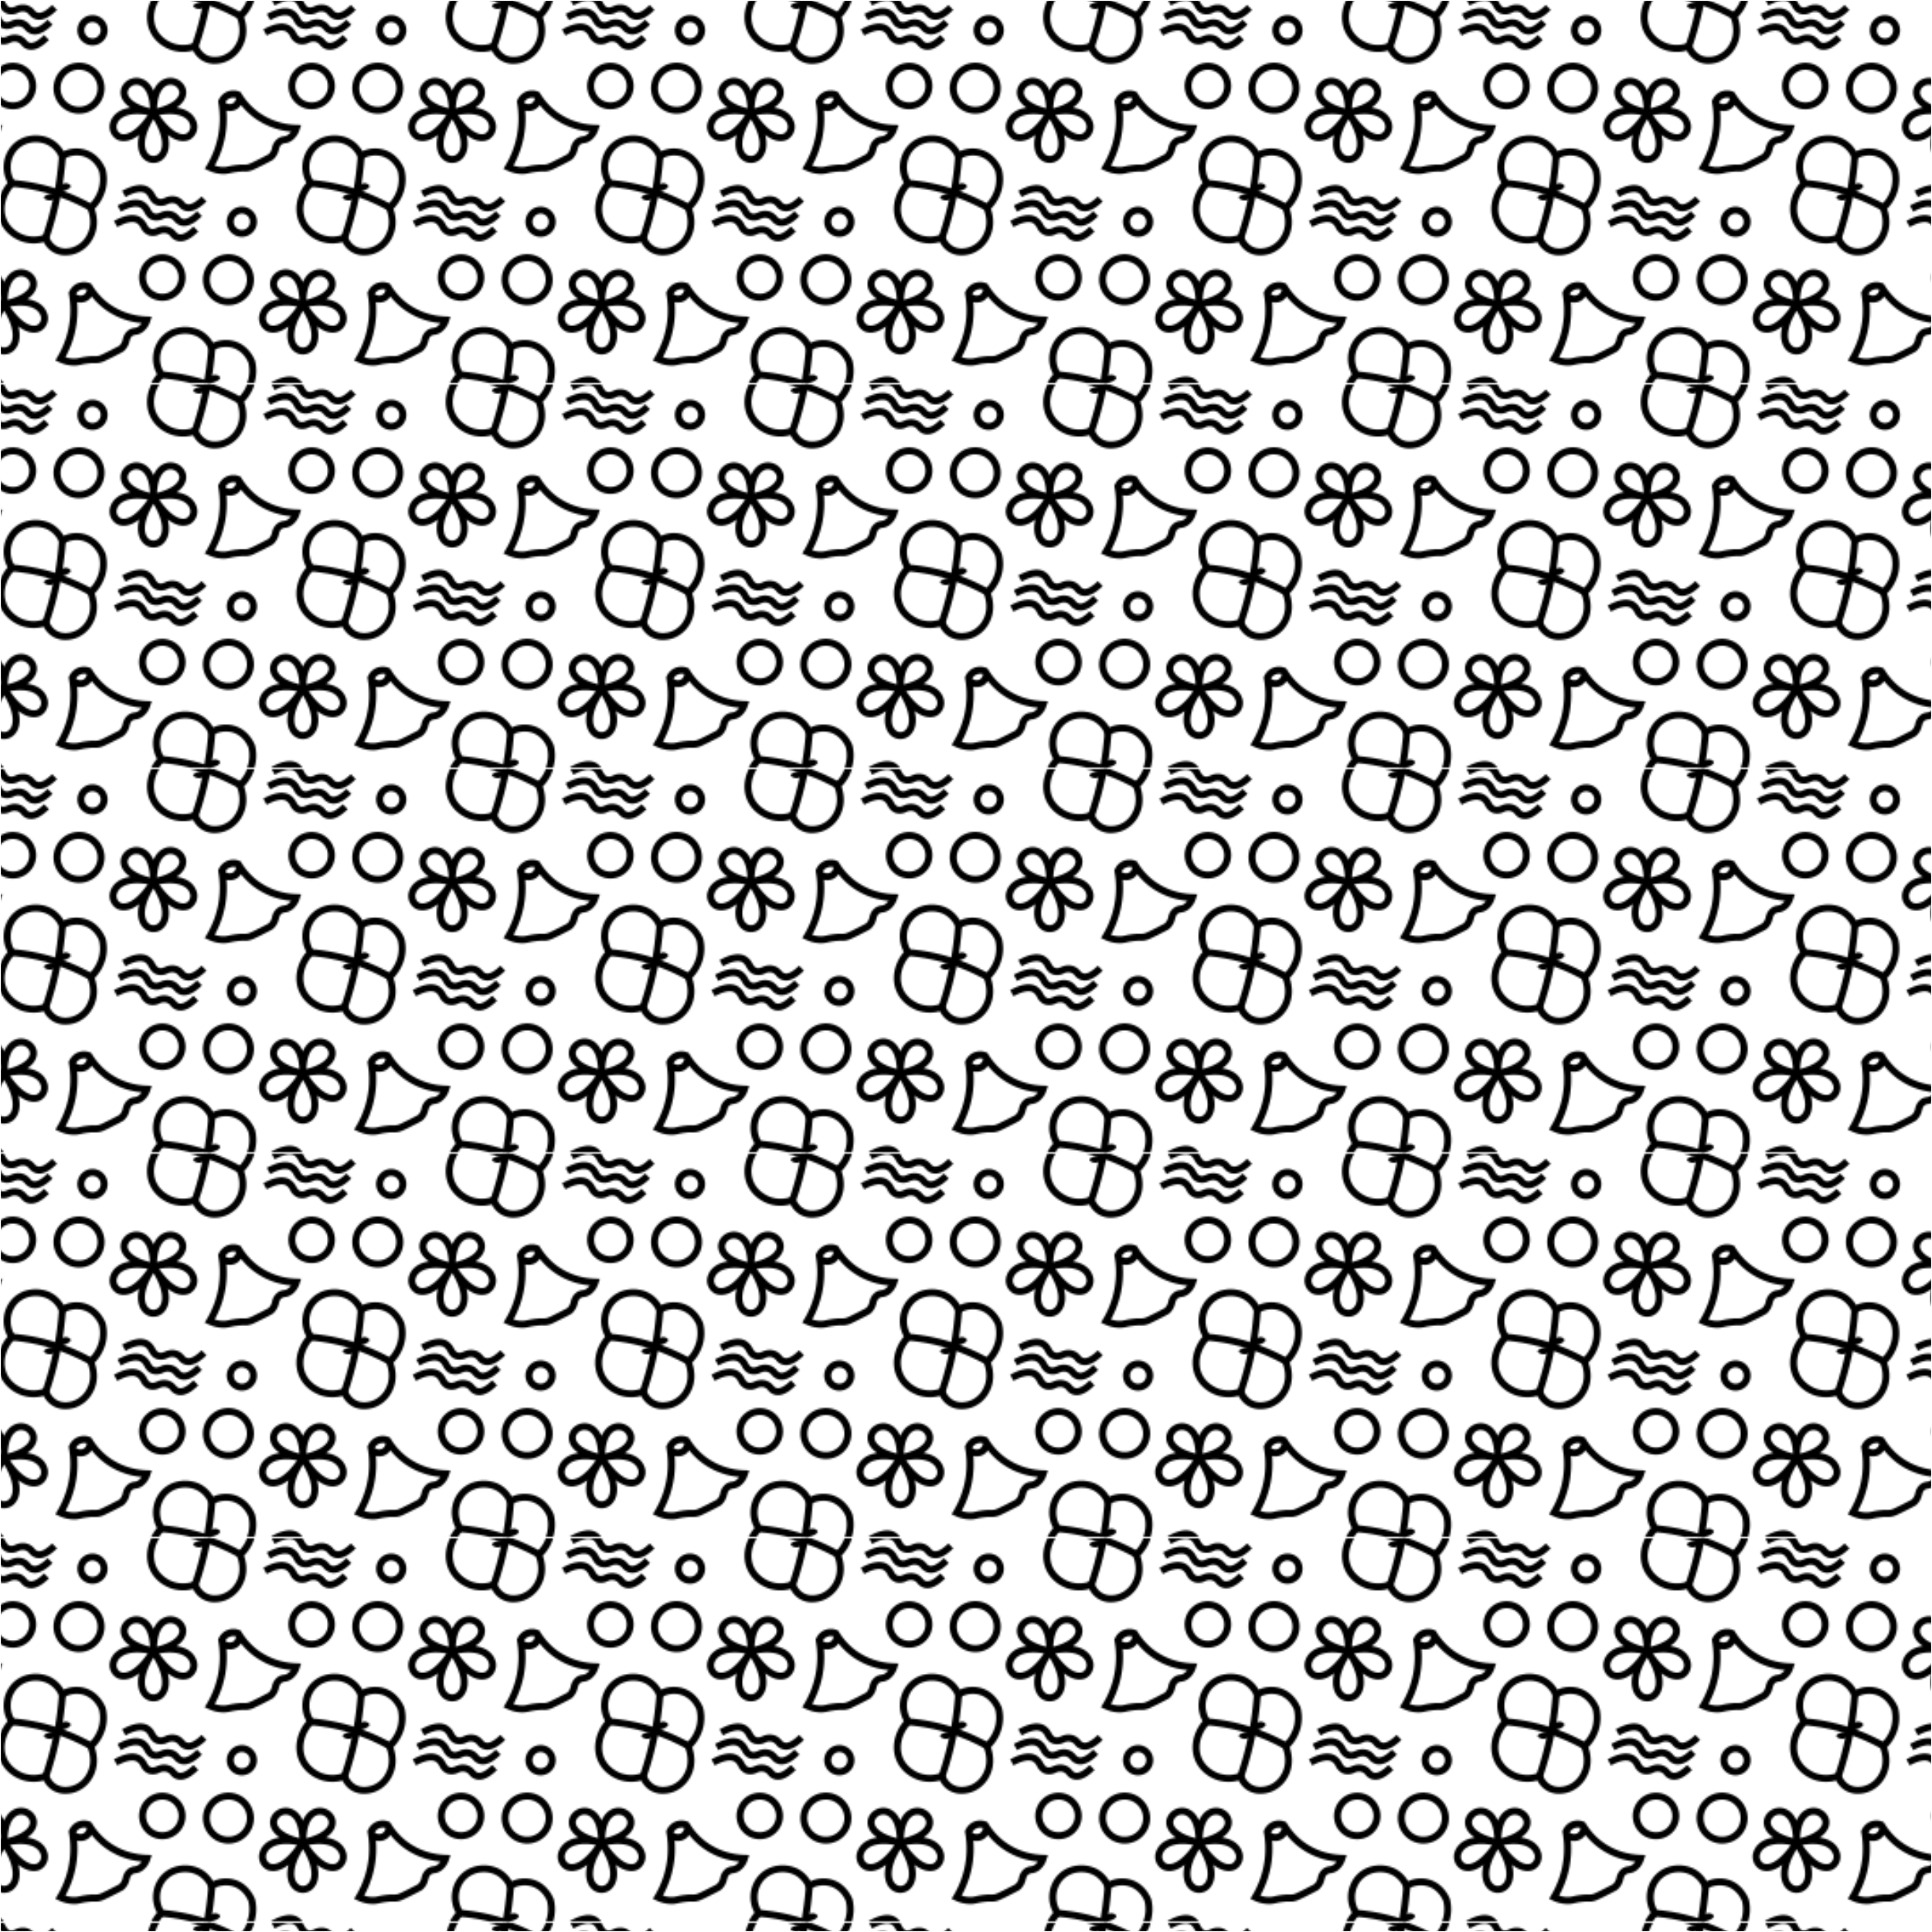 <svg id="Capa_1" data-name="Capa 1" xmlns="http://www.w3.org/2000/svg" xmlns:xlink="http://www.w3.org/1999/xlink" viewBox="0 0 1080 1080"><defs><style>.cls-1{fill:none;}.cls-2{fill:url(#Motivo_nuevo);}</style><pattern id="Motivo_nuevo" data-name="Motivo nuevo" width="167" height="214.12" patternUnits="userSpaceOnUse" viewBox="0 0 167 214.12"><rect class="cls-1" width="167" height="214.12"/><path d="M174.52,196.15c2.81-2.44,4.41-7,2.78-13.7,6.21,4.84,10.65,3.48,12.22,2.71a8.21,8.21,0,0,0,3.74-10.22c-1.26-3.57-4.74-6.81-11-7.75,5.51-3.72,5.53-7.89,5.3-9.48-.64-4.27-4.88-7.47-9.45-7.14-1.75.13-6.22,1.08-8.82,7.15-2.6-6.07-7.07-7-8.82-7.15-4.57-.33-8.81,2.87-9.45,7.14-.23,1.59-.21,5.76,5.3,9.48-6.25.94-9.74,4.18-11,7.75a8.21,8.21,0,0,0,3.74,10.22c1.57.77,6,2.13,12.22-2.71-1.63,6.66,0,11.26,2.78,13.7a7.9,7.9,0,0,0,10.46,0Zm-2.56-3a4,4,0,0,1-5.34,0c-2.8-2.43-3.64-8.94,2.67-19.49C175.6,184.26,174.76,190.77,172,193.2Zm-5.9-21.83c-6.78,9.75-12.41,11.7-15.27,10.29a4.32,4.32,0,0,1-1.79-5.42c1-2.8,4.49-5.42,11.24-5.42A33.66,33.66,0,0,1,166.06,171.37Zm23.52,4.87a4.32,4.32,0,0,1-1.79,5.42c-2.86,1.41-8.49-.54-15.27-10.29C183.13,169.49,188.34,172.72,189.58,176.24Zm-29.39-21.77c3.25.24,6.72,3.84,7.11,13.1-9.76-2.53-12.83-6.52-12.42-9.29a4.93,4.93,0,0,1,4.93-3.83Zm23.51,3.81c.41,2.77-2.66,6.76-12.42,9.29.39-9.26,3.86-12.86,7.11-13.1l.38,0A4.93,4.93,0,0,1,183.7,158.28Z"/><path d="M188.91,225.17a6.87,6.87,0,0,1-5.51-2.72,4.92,4.92,0,0,0-2.4-1.71,5.54,5.54,0,0,0-3.9.52,8.13,8.13,0,0,1-5.93.56c-2.53-.84-3.6-2.7-4.47-4.19a6.21,6.21,0,0,0-2.25-2.64c-2.8-1.57-7.46.33-10.87,2.2l-1.88-3.42c6.31-3.46,11.1-4.17,14.65-2.19a9.83,9.83,0,0,1,3.73,4.09c.79,1.36,1.25,2.09,2.32,2.44s1.85.08,3.29-.48a9.13,9.13,0,0,1,6.42-.63,8.52,8.52,0,0,1,4.15,2.8,3.64,3.64,0,0,0,1.86,1.36c1.92.5,4.69-1,8-4.28l2.75,2.78C195.16,223.35,191.88,225.17,188.91,225.17Z"/><path d="M125.12,249a17.72,17.72,0,0,0,10.44-9c3.45-6.59,1.95-13.14.86-16.26a24,24,0,0,0,6.19-11.12,23.56,23.56,0,0,0,0-10.76l-.07-.23c-.33-.91-3.52-8.93-12.12-11.09a17.33,17.33,0,0,0-11.29,1.06,17.53,17.53,0,0,0-6.46-6.54c-6.63-3.79-17.09-3.32-23.12,4a18.16,18.16,0,0,0-1.79,20.14c-5.6,6.61-7.17,15.52-3.85,22.6s10,9.65,11.92,10.3a20.76,20.76,0,0,0,12.08.25,13.41,13.41,0,0,0,4.48,5.19,13.22,13.22,0,0,0,7.56,2.26A17.72,17.72,0,0,0,125.12,249Zm-16.8-10.87a17,17,0,0,1-11.26.27c-1.14-.37-6.94-2.53-9.61-8.24-2.83-6-1.17-13.82,4.13-19.36l1.06-1.11-.83-1.29a14.5,14.5,0,0,1,.76-16.85h0c4.72-5.76,12.94-6.12,18.16-3.13A14.15,14.15,0,0,1,116.5,195l.89,2,1.89-1.13a13.76,13.76,0,0,1,10.19-1.57c6.4,1.6,8.94,7.45,9.37,8.54a19.73,19.73,0,0,1,0,8.85,20.06,20.06,0,0,1-6,10.07l-1,.94.56,1.28c.54,1.26,3.08,7.84-.24,14.17a13.7,13.7,0,0,1-8.1,7.12c-4.6,1.38-7.66.25-9.41-.95a10,10,0,0,1-3.74-5l-.66-1.89Z"/><path d="M110.85,240.81l-3.69-1.28a175.54,175.54,0,0,0,6.31-23.17,177.29,177.29,0,0,0,3.06-23.27l3.9.25a179.55,179.55,0,0,1-3.13,23.78A179.48,179.48,0,0,1,110.85,240.81Z"/><path d="M133,224.53a106.22,106.22,0,0,0-43.76-13.12l.29-3.9a110.66,110.66,0,0,1,45.37,13.6Z"/><path d="M116,214c-.59-.88,1.62-4.73,4.49-4.49,1.14.09,2.59.84,2.59,1.7C123.07,212.93,116.74,215.06,116,214Z"/><path d="M7.52,196.15c2.81-2.44,4.41-7,2.78-13.7,6.21,4.84,10.65,3.48,12.22,2.71a8.21,8.21,0,0,0,3.74-10.22c-1.26-3.57-4.74-6.81-11-7.75,5.51-3.72,5.53-7.89,5.3-9.48-.64-4.27-4.88-7.47-9.45-7.14-1.75.13-6.22,1.08-8.82,7.15-2.6-6.07-7.07-7-8.82-7.15-4.57-.33-8.81,2.87-9.45,7.14-.23,1.59-.21,5.76,5.3,9.48-6.25.94-9.74,4.18-11,7.75a8.21,8.21,0,0,0,3.74,10.22c1.57.77,6,2.13,12.22-2.71-1.63,6.66,0,11.26,2.78,13.7a8,8,0,0,0,5.23,2A8,8,0,0,0,7.52,196.15ZM5,193.2a4,4,0,0,1-5.34,0c-2.8-2.43-3.64-8.94,2.67-19.49C8.6,184.26,7.76,190.77,5,193.2Zm-5.9-21.83c-6.78,9.75-12.41,11.7-15.27,10.29A4.32,4.32,0,0,1-18,176.24c1-2.8,4.49-5.42,11.24-5.42A33.66,33.66,0,0,1-.94,171.37Zm23.52,4.87a4.32,4.32,0,0,1-1.79,5.42c-2.86,1.41-8.49-.54-15.27-10.29C16.13,169.49,21.34,172.72,22.58,176.24ZM-6.81,154.47c3.25.24,6.72,3.84,7.11,13.1-9.76-2.53-12.83-6.52-12.42-9.29a4.93,4.93,0,0,1,4.93-3.83Zm23.51,3.81c.41,2.77-2.66,6.76-12.42,9.29.39-9.26,3.86-12.86,7.11-13.1l.38,0A4.93,4.93,0,0,1,16.7,158.28Z"/><path d="M84.82,177l-.83,2.5a11.83,11.83,0,0,1-4.29,6.16,8.49,8.49,0,0,1-3.91,1.51,3.64,3.64,0,0,0-1.84.67c-.91.68-1.16,1.45-1.56,2.87a10.43,10.43,0,0,1-3.13,5.53c-.45.4-1.12.76-5.08,2.77-5.94,3-7,3.42-8,3.65a10.4,10.4,0,0,1-3.11.33,25.61,25.61,0,0,0-3.7.19,33.52,33.52,0,0,0-4.16.71,18.72,18.72,0,0,1-2.29.41c-.37,0-.77.06-1.22.07a19.59,19.59,0,0,1-8.77-2l-2-.91,1.11-1.86a50.8,50.8,0,0,0,7-20.81,50.56,50.56,0,0,0-.54-14.52l-.1-.57.23-.53a9.13,9.13,0,0,1,4.5-4.69,9.27,9.27,0,0,1,7.28-.12l.6.25.32.55c.29.48.59.95.89,1.41v0a36,36,0,0,0,8.46,9,37.84,37.84,0,0,0,21.42,7.3ZM42.54,164.2a.78.78,0,0,1,0,.16,3.78,3.78,0,0,0,4.07.49,3.45,3.45,0,0,0,1.83-3l0,0a5.22,5.22,0,0,0-3.57.24A5.1,5.1,0,0,0,42.54,164.2Zm36.62,16.43a40.7,40.7,0,0,1-20.74-7.91,39.66,39.66,0,0,1-7.19-7,7.09,7.09,0,0,1-2.86,2.62,7.54,7.54,0,0,1-2.59.75,7.62,7.62,0,0,1-2.65-.19A54.42,54.42,0,0,1,43,179.2a54.34,54.34,0,0,1-6.42,20.42,14.91,14.91,0,0,0,5.06.81,12.57,12.57,0,0,0,2.74-.39,36.56,36.56,0,0,1,4.58-.78,29,29,0,0,1,4.19-.21,6.62,6.62,0,0,0,2.13-.22c.45-.11,1.14-.28,7.13-3.33,2.07-1.06,3.87-2,4.29-2.25a6.78,6.78,0,0,0,1.93-3.64,8.28,8.28,0,0,1,3-4.94,7.36,7.36,0,0,1,3.55-1.39,4.57,4.57,0,0,0,2.28-.84A6.93,6.93,0,0,0,79.16,180.63Z"/><path d="M21.91,225.17a7.38,7.38,0,0,1-1.76-.22,7.38,7.38,0,0,1-3.75-2.5,4.92,4.92,0,0,0-2.4-1.71,5.54,5.54,0,0,0-3.9.52,8.13,8.13,0,0,1-5.93.56c-2.53-.84-3.6-2.7-4.47-4.19A6.21,6.21,0,0,0-2.55,215c-2.8-1.57-7.46.33-10.87,2.2l-1.88-3.42C-9,210.31-4.2,209.6-.65,211.58a9.83,9.83,0,0,1,3.73,4.09c.79,1.36,1.25,2.09,2.32,2.44s1.85.08,3.29-.48a9.13,9.13,0,0,1,6.42-.63,8.52,8.52,0,0,1,4.15,2.8,3.64,3.64,0,0,0,1.86,1.36c1.92.5,4.69-1,8-4.28l2.75,2.78C28.16,223.35,24.88,225.17,21.91,225.17Z"/><path d="M208.62,142a17.77,17.77,0,0,0,10.44-9c3.45-6.58,1.95-13.14.86-16.26a24,24,0,0,0,6.19-11.12,23.56,23.56,0,0,0,0-10.76l-.07-.23c-.33-.91-3.52-8.93-12.12-11.09a17.4,17.4,0,0,0-11.29,1.06A17.53,17.53,0,0,0,196.17,78c-6.63-3.79-17.09-3.32-23.12,4a18.16,18.16,0,0,0-1.79,20.14c-5.6,6.61-7.17,15.52-3.85,22.6s10,9.65,11.92,10.3a20.77,20.77,0,0,0,12.08.26,13.46,13.46,0,0,0,4.48,5.18,13.22,13.22,0,0,0,7.56,2.26A18,18,0,0,0,208.62,142Zm-16.8-10.88a17,17,0,0,1-11.26.27c-1.14-.37-6.94-2.53-9.61-8.24-2.83-6-1.17-13.82,4.13-19.36l1.06-1.11-.83-1.29a14.5,14.5,0,0,1,.76-16.85h0c4.72-5.76,12.94-6.12,18.16-3.13A14.2,14.2,0,0,1,200,88l.89,2,1.89-1.12A13.71,13.71,0,0,1,213,87.25c6.4,1.6,8.94,7.46,9.37,8.54a19.73,19.73,0,0,1,0,8.85,20.06,20.06,0,0,1-6,10.07l-1,.94.56,1.28c.54,1.26,3.08,7.85-.24,14.17a13.7,13.7,0,0,1-8.1,7.12c-4.6,1.38-7.66.25-9.41-.94a10,10,0,0,1-3.74-5l-.66-1.88Z"/><path d="M91,89.09c2.81-2.44,4.41-7,2.78-13.69,6.21,4.83,10.65,3.47,12.22,2.7a8.21,8.21,0,0,0,3.74-10.22c-1.26-3.57-4.74-6.81-11-7.75,5.51-3.72,5.53-7.89,5.3-9.48-.64-4.27-4.88-7.47-9.45-7.14-1.75.13-6.22,1.08-8.82,7.15-2.6-6.07-7.07-7-8.82-7.15-4.57-.33-8.81,2.87-9.45,7.14-.23,1.59-.21,5.76,5.3,9.48-6.25.94-9.74,4.18-11,7.75A8.21,8.21,0,0,0,65.56,78.1c1.57.77,6,2.13,12.22-2.7-1.63,6.65,0,11.25,2.78,13.69a7.9,7.9,0,0,0,10.46,0Zm-2.56-2.94a4,4,0,0,1-5.34,0c-2.8-2.44-3.64-9,2.67-19.5C92.1,77.2,91.26,83.71,88.46,86.15Zm-5.9-21.84C75.78,74.06,70.15,76,67.29,74.6a4.32,4.32,0,0,1-1.79-5.42c1-2.8,4.49-5.42,11.24-5.42A33.66,33.66,0,0,1,82.56,64.31Zm23.52,4.87a4.32,4.32,0,0,1-1.79,5.42C101.43,76,95.8,74.06,89,64.31,99.63,62.44,104.84,65.66,106.08,69.18ZM76.69,47.41c3.25.24,6.72,3.84,7.11,13.1C74,58,71,54,71.38,51.22a4.93,4.93,0,0,1,4.93-3.83Zm23.51,3.81c.41,2.77-2.66,6.76-12.42,9.29.39-9.26,3.86-12.86,7.11-13.1l.38,0A4.93,4.93,0,0,1,100.2,51.22Z"/><path d="M168.32,69.9l-.83,2.5a11.79,11.79,0,0,1-4.29,6.16,8.42,8.42,0,0,1-3.91,1.52,3.54,3.54,0,0,0-1.84.66c-.91.68-1.16,1.45-1.56,2.87a10.43,10.43,0,0,1-3.13,5.53c-.45.4-1.12.76-5.08,2.78-5.94,3-7,3.41-8,3.64a10.4,10.4,0,0,1-3.11.33,25.61,25.61,0,0,0-3.7.19,33.52,33.52,0,0,0-4.16.71,18.72,18.72,0,0,1-2.29.41c-.37,0-.77.06-1.22.07a19.59,19.59,0,0,1-8.77-2l-2-.91,1.11-1.86a50.63,50.63,0,0,0,6.48-35.32l-.1-.57.23-.54a9.17,9.17,0,0,1,4.5-4.69,9.27,9.27,0,0,1,7.28-.12l.6.25.32.55c.29.48.59.95.89,1.41v0a36,36,0,0,0,8.46,9,37.76,37.76,0,0,0,21.42,7.3ZM126,57.14a.78.78,0,0,1,0,.16,3.78,3.78,0,0,0,4.07.49,3.44,3.44,0,0,0,1.83-3l0,0a5.18,5.18,0,0,0-3.57.25A5,5,0,0,0,126,57.14Zm36.62,16.43a40.7,40.7,0,0,1-20.74-7.91,39.66,39.66,0,0,1-7.19-7,7.09,7.09,0,0,1-2.86,2.62,7.54,7.54,0,0,1-2.59.75,7.62,7.62,0,0,1-2.65-.19,54.54,54.54,0,0,1-6.55,30.71,14.91,14.91,0,0,0,5.06.81,12,12,0,0,0,2.74-.39,38.55,38.55,0,0,1,4.58-.78,29,29,0,0,1,4.19-.21,6.62,6.62,0,0,0,2.13-.22c.45-.11,1.14-.28,7.13-3.33,2.07-1.06,3.87-2,4.29-2.25a6.78,6.78,0,0,0,1.93-3.64,8.28,8.28,0,0,1,3-4.94,7.36,7.36,0,0,1,3.55-1.39,4.57,4.57,0,0,0,2.28-.84A6.77,6.77,0,0,0,162.66,73.57Z"/><path d="M105.41,118.11a6.87,6.87,0,0,1-5.51-2.72,4.92,4.92,0,0,0-2.4-1.71,5.54,5.54,0,0,0-3.9.52,8.13,8.13,0,0,1-5.93.56c-2.53-.84-3.6-2.7-4.47-4.19A6.26,6.26,0,0,0,81,107.93c-2.8-1.57-7.46.33-10.87,2.2l-1.88-3.42c6.31-3.46,11.1-4.17,14.65-2.19a9.83,9.83,0,0,1,3.73,4.09c.79,1.36,1.25,2.09,2.32,2.44s1.85.08,3.29-.48a9.13,9.13,0,0,1,6.42-.63,8.59,8.59,0,0,1,4.15,2.8,3.64,3.64,0,0,0,1.86,1.36c1.92.5,4.69-1,8-4.27l2.75,2.77C111.66,116.29,108.38,118.11,105.41,118.11Z"/><path d="M102.89,126.32a6.88,6.88,0,0,1-1.75-.22,7.37,7.37,0,0,1-3.75-2.49A5,5,0,0,0,95,121.9a5.54,5.54,0,0,0-3.9.52,8.15,8.15,0,0,1-5.94.55c-2.52-.84-3.59-2.69-4.46-4.18a6.15,6.15,0,0,0-2.25-2.64c-2.81-1.57-7.46.33-10.87,2.2l-1.88-3.43c6.31-3.45,11.1-4.17,14.65-2.18a9.83,9.83,0,0,1,3.73,4.09c.79,1.36,1.25,2.08,2.32,2.44s1.85.07,3.28-.49a9.15,9.15,0,0,1,6.42-.63,8.64,8.64,0,0,1,4.16,2.8,3.69,3.69,0,0,0,1.86,1.37c1.92.49,4.69-1,8-4.28l2.75,2.77C109.15,124.51,105.87,126.32,102.89,126.32Z"/><path d="M100.9,134.9a6.87,6.87,0,0,1-5.51-2.72,4.92,4.92,0,0,0-2.4-1.71,5.51,5.51,0,0,0-3.89.52,8.15,8.15,0,0,1-5.94.56,8,8,0,0,1-4.46-4.19,6.3,6.3,0,0,0-2.26-2.64c-2.8-1.57-7.45.33-10.87,2.2L63.7,123.5c6.3-3.46,11.1-4.17,14.65-2.19a9.9,9.9,0,0,1,3.73,4.09c.78,1.36,1.24,2.09,2.31,2.44s1.85.08,3.29-.48a9.14,9.14,0,0,1,6.42-.63,8.51,8.51,0,0,1,4.16,2.8,3.58,3.58,0,0,0,1.85,1.36c1.93.5,4.7-1,8-4.27l2.75,2.77C107.15,133.08,103.87,134.9,100.9,134.9Z"/><path d="M41.62,142a17.77,17.77,0,0,0,10.44-9c3.45-6.58,1.95-13.14.86-16.26a24,24,0,0,0,6.19-11.12,23.56,23.56,0,0,0,0-10.76L59,94.55c-.33-.91-3.52-8.93-12.12-11.09a17.4,17.4,0,0,0-11.29,1.06A17.53,17.53,0,0,0,29.17,78c-6.63-3.79-17.09-3.32-23.12,4a18.16,18.16,0,0,0-1.79,20.14c-5.6,6.61-7.17,15.52-3.85,22.6s10,9.65,11.92,10.3a20.77,20.77,0,0,0,12.08.26,13.46,13.46,0,0,0,4.48,5.18,13.22,13.22,0,0,0,7.56,2.26A18,18,0,0,0,41.62,142Zm-16.8-10.88a17,17,0,0,1-11.26.27c-1.14-.37-6.94-2.53-9.61-8.24-2.83-6-1.17-13.82,4.13-19.36l1.06-1.11-.83-1.29A14.5,14.5,0,0,1,9.07,84.5h0c4.72-5.76,12.94-6.12,18.16-3.13A14.2,14.2,0,0,1,33,88l.89,2,1.89-1.12A13.71,13.71,0,0,1,46,87.25c6.4,1.6,8.94,7.46,9.37,8.54a19.73,19.73,0,0,1,0,8.85,20.06,20.06,0,0,1-6,10.07l-1,.94.56,1.28c.54,1.26,3.08,7.85-.24,14.17a13.7,13.7,0,0,1-8.1,7.12c-4.6,1.38-7.66.25-9.41-.94a10,10,0,0,1-3.74-5l-.66-1.88Z"/><path d="M27.35,133.75l-3.69-1.28A175.54,175.54,0,0,0,30,109.3,177.06,177.06,0,0,0,33,86l3.9.25a179.55,179.55,0,0,1-3.13,23.78A179.48,179.48,0,0,1,27.35,133.75Z"/><path d="M49.48,117.47a107.29,107.29,0,0,0-18.89-8.23,107.33,107.33,0,0,0-24.87-4.89L6,100.46a110.77,110.77,0,0,1,25.78,5.07,110.49,110.49,0,0,1,19.59,8.52Z"/><path d="M32.48,106.89c-.59-.88,1.62-4.72,4.49-4.49,1.14.1,2.59.84,2.59,1.7C39.57,105.87,33.24,108,32.48,106.89Z"/><path d="M31.89,108.58c.4.82-1.61,3.61-4.29,3.49-1.47-.06-3.16-1-3.09-1.79C24.64,108.74,31.29,107.38,31.89,108.58Z"/><path d="M90.72,168.14a13,13,0,1,1,13-13A13,13,0,0,1,90.72,168.14Zm0-22.13a9.11,9.11,0,1,0,9.11,9.11A9.12,9.12,0,0,0,90.72,146Z"/><path d="M135.2,132.41a8.45,8.45,0,1,1,8.45-8.45A8.46,8.46,0,0,1,135.2,132.41Zm0-13a4.55,4.55,0,1,0,4.55,4.54A4.54,4.54,0,0,0,135.2,119.42Z"/><path d="M127.68,170.61a14.26,14.26,0,1,1,14.26-14.25A14.26,14.26,0,0,1,127.68,170.61Zm0-24.6A10.35,10.35,0,1,0,138,156.36,10.36,10.36,0,0,0,127.68,146Z"/><path d="M1.32,69.9.49,72.4A11.79,11.79,0,0,1-3.8,78.56a8.42,8.42,0,0,1-3.91,1.52,3.54,3.54,0,0,0-1.84.66c-.91.68-1.16,1.45-1.56,2.87a10.43,10.43,0,0,1-3.13,5.53c-.45.4-1.12.76-5.08,2.78-5.94,3-7,3.41-8,3.64a10.4,10.4,0,0,1-3.11.33,25.61,25.61,0,0,0-3.7.19,33.52,33.52,0,0,0-4.16.71,18.72,18.72,0,0,1-2.29.41c-.37,0-.77.06-1.22.07a19.59,19.59,0,0,1-8.77-2l-2-.91,1.11-1.86a50.8,50.8,0,0,0,7-20.81,50.48,50.48,0,0,0-.54-14.51l-.1-.57.23-.54a9.17,9.17,0,0,1,4.5-4.69A9.27,9.27,0,0,1-33,51.29l.6.25.32.55c.29.48.59.95.89,1.41v0a36,36,0,0,0,8.46,9,37.76,37.76,0,0,0,21.42,7.3ZM-41,57.14a.78.78,0,0,1,0,.16,3.78,3.78,0,0,0,4.07.49,3.44,3.44,0,0,0,1.83-3l0,0a5.18,5.18,0,0,0-3.57.25A5,5,0,0,0-41,57.14ZM-4.34,73.57a40.7,40.7,0,0,1-20.74-7.91,39.66,39.66,0,0,1-7.19-7,7.09,7.09,0,0,1-2.86,2.62,7.54,7.54,0,0,1-2.59.75,7.62,7.62,0,0,1-2.65-.19,54.42,54.42,0,0,1-.13,10.29,54.34,54.34,0,0,1-6.42,20.42,14.91,14.91,0,0,0,5.06.81A12,12,0,0,0-39.12,93a38.55,38.55,0,0,1,4.58-.78A29,29,0,0,1-30.35,92a6.62,6.62,0,0,0,2.13-.22c.45-.11,1.14-.28,7.13-3.33,2.07-1.06,3.87-2,4.29-2.25a6.78,6.78,0,0,0,1.93-3.64,8.28,8.28,0,0,1,3-4.94,7.36,7.36,0,0,1,3.55-1.39,4.57,4.57,0,0,0,2.28-.84A6.77,6.77,0,0,0-4.34,73.57Z"/><path d="M188.91,11.05a6.9,6.9,0,0,1-1.76-.22,7.32,7.32,0,0,1-3.75-2.5A5,5,0,0,0,181,6.62a5.49,5.49,0,0,0-3.9.53,8.18,8.18,0,0,1-5.93.55c-2.53-.84-3.6-2.7-4.47-4.19A6.26,6.26,0,0,0,164.45.87c-2.8-1.56-7.46.33-10.87,2.2L151.7-.35c6.31-3.46,11.1-4.17,14.65-2.19a9.79,9.79,0,0,1,3.73,4.1c.79,1.35,1.25,2.08,2.32,2.43s1.85.08,3.29-.48a9.13,9.13,0,0,1,6.42-.63,8.66,8.66,0,0,1,4.15,2.8,3.73,3.73,0,0,0,1.86,1.37c1.92.49,4.69-1,8-4.28l2.75,2.77C195.16,9.23,191.88,11.05,188.91,11.05Z"/><path d="M186.39,19.26a6.88,6.88,0,0,1-1.75-.22,7.37,7.37,0,0,1-3.75-2.49,5,5,0,0,0-2.4-1.71,5.54,5.54,0,0,0-3.9.52,8.1,8.1,0,0,1-5.94.55c-2.52-.83-3.59-2.69-4.46-4.18a6.15,6.15,0,0,0-2.25-2.64c-2.81-1.57-7.46.33-10.87,2.2l-1.88-3.43c6.31-3.45,11.1-4.17,14.65-2.18a9.83,9.83,0,0,1,3.73,4.09c.79,1.36,1.25,2.08,2.32,2.44s1.85.07,3.28-.49a9.2,9.2,0,0,1,6.42-.63,8.64,8.64,0,0,1,4.16,2.8,3.69,3.69,0,0,0,1.86,1.37c1.92.49,4.69-1,8-4.28l2.75,2.77C192.65,17.45,189.37,19.26,186.39,19.26Z"/><path d="M184.4,27.84a7.44,7.44,0,0,1-1.76-.22,7.36,7.36,0,0,1-3.75-2.5,4.92,4.92,0,0,0-2.4-1.71,5.51,5.51,0,0,0-3.89.52,8.15,8.15,0,0,1-5.94.56,8,8,0,0,1-4.46-4.19,6.36,6.36,0,0,0-2.26-2.64c-2.8-1.57-7.45.33-10.87,2.2l-1.87-3.42c6.3-3.46,11.1-4.17,14.65-2.19a9.9,9.9,0,0,1,3.73,4.09c.78,1.36,1.24,2.09,2.31,2.44s1.85.08,3.29-.48a9.14,9.14,0,0,1,6.42-.63,8.57,8.57,0,0,1,4.16,2.8,3.67,3.67,0,0,0,1.85,1.37c1.93.49,4.7-1,8-4.28l2.75,2.77C190.65,26,187.37,27.84,184.4,27.84Z"/><path d="M125.12,34.9a17.77,17.77,0,0,0,10.44-9c3.45-6.58,1.95-13.14.86-16.26a24,24,0,0,0,6.19-11.12,23.56,23.56,0,0,0,0-10.76l-.07-.23c-.33-.91-3.52-8.93-12.12-11.09a17.4,17.4,0,0,0-11.29,1.06,17.53,17.53,0,0,0-6.46-6.54C106-32.87,95.58-32.4,89.55-25A18.15,18.15,0,0,0,87.76-4.9c-5.6,6.61-7.17,15.52-3.85,22.61s10,9.64,11.92,10.29a20.77,20.77,0,0,0,12.08.26,13.39,13.39,0,0,0,4.48,5.18A13.22,13.22,0,0,0,120,35.71,18.06,18.06,0,0,0,125.12,34.9ZM108.32,24a17,17,0,0,1-11.26.27c-1.14-.37-6.94-2.53-9.61-8.24-2.83-6-1.17-13.82,4.13-19.36l1.06-1.11-.83-1.29a14.5,14.5,0,0,1,.76-16.85h0c4.72-5.76,12.94-6.12,18.16-3.13a14.2,14.2,0,0,1,5.77,6.58l.89,2,1.89-1.12a13.71,13.71,0,0,1,10.19-1.58c6.4,1.61,8.94,7.46,9.37,8.54a19.73,19.73,0,0,1,0,8.85,20.15,20.15,0,0,1-6,10.08l-1,.93.56,1.28c.54,1.26,3.08,7.85-.24,14.18a13.72,13.72,0,0,1-8.1,7.11c-4.6,1.38-7.66.25-9.41-.94a10,10,0,0,1-3.74-5l-.66-1.89Z"/><path d="M110.85,26.69l-3.69-1.28a175.54,175.54,0,0,0,6.31-23.17A176.84,176.84,0,0,0,116.53-21l3.9.25A179.55,179.55,0,0,1,117.3,3,179.48,179.48,0,0,1,110.85,26.69Z"/><path d="M133,10.41A106.22,106.22,0,0,0,89.22-2.71l.29-3.89A110.25,110.25,0,0,1,134.88,7Z"/><path d="M116-.17c-.59-.88,1.62-4.72,4.49-4.49,1.14.1,2.59.85,2.59,1.7C123.07-1.18,116.74.94,116-.17Z"/><path d="M115.39,1.52c.4.82-1.61,3.61-4.29,3.49C109.63,5,107.94,4,108,3.22,108.14,1.68,114.79.32,115.39,1.52Z"/><path d="M174.22,61.08a13,13,0,1,1,13-13A13,13,0,0,1,174.22,61.08Zm0-22.13a9.11,9.11,0,1,0,9.11,9.11A9.12,9.12,0,0,0,174.22,39Z"/><path d="M21.91,11.05a6.9,6.9,0,0,1-1.76-.22,7.32,7.32,0,0,1-3.75-2.5A5,5,0,0,0,14,6.62a5.49,5.49,0,0,0-3.9.53,8.18,8.18,0,0,1-5.93.55C1.64,6.86.57,5-.3,3.51A6.26,6.26,0,0,0-2.55.87C-5.35-.69-10,1.2-13.42,3.07L-15.3-.35C-9-3.81-4.2-4.52-.65-2.54a9.79,9.79,0,0,1,3.73,4.1C3.87,2.91,4.33,3.64,5.4,4s1.85.08,3.29-.48a9.13,9.13,0,0,1,6.42-.63,8.66,8.66,0,0,1,4.15,2.8,3.73,3.73,0,0,0,1.86,1.37c1.92.49,4.69-1,8-4.28l2.75,2.77C28.16,9.23,24.88,11.05,21.91,11.05Z"/><path d="M19.39,19.26A6.88,6.88,0,0,1,17.64,19a7.37,7.37,0,0,1-3.75-2.49,5,5,0,0,0-2.4-1.71,5.54,5.54,0,0,0-3.9.52,8.1,8.1,0,0,1-5.94.55c-2.52-.83-3.59-2.69-4.46-4.18A6.15,6.15,0,0,0-5.06,9.09c-2.81-1.57-7.46.33-10.87,2.2l-1.88-3.43C-11.5,4.41-6.71,3.69-3.16,5.68A9.83,9.83,0,0,1,.57,9.77c.79,1.36,1.25,2.08,2.32,2.44s1.85.07,3.28-.49a9.2,9.2,0,0,1,6.42-.63,8.64,8.64,0,0,1,4.16,2.8,3.69,3.69,0,0,0,1.86,1.37c1.92.49,4.69-1,8-4.28l2.75,2.77C25.65,17.45,22.37,19.26,19.39,19.26Z"/><path d="M17.4,27.84a7.44,7.44,0,0,1-1.76-.22,7.36,7.36,0,0,1-3.75-2.5,4.92,4.92,0,0,0-2.4-1.71,5.51,5.51,0,0,0-3.89.52,8.15,8.15,0,0,1-5.94.56A8,8,0,0,1-4.8,20.3a6.36,6.36,0,0,0-2.26-2.64c-2.8-1.57-7.45.33-10.87,2.2l-1.87-3.42C-13.5,13-8.7,12.27-5.15,14.25a9.9,9.9,0,0,1,3.73,4.09C-.64,19.7-.18,20.43.89,20.78s1.85.08,3.29-.48a9.14,9.14,0,0,1,6.42-.63,8.57,8.57,0,0,1,4.16,2.8,3.67,3.67,0,0,0,1.85,1.37c1.93.49,4.7-1,8-4.28l2.75,2.77C23.65,26,20.37,27.84,17.4,27.84Z"/><path d="M7.22,61.08a13,13,0,1,1,13-13A13,13,0,0,1,7.22,61.08ZM7.22,39a9.11,9.11,0,1,0,9.11,9.11A9.12,9.12,0,0,0,7.22,39Z"/><path d="M51.7,25.35a8.45,8.45,0,1,1,8.45-8.44A8.46,8.46,0,0,1,51.7,25.35Zm0-13a4.55,4.55,0,1,0,4.55,4.55A4.55,4.55,0,0,0,51.7,12.36Z"/><path d="M44.18,63.55A14.26,14.26,0,1,1,58.44,49.3,14.26,14.26,0,0,1,44.18,63.55Zm0-24.6A10.35,10.35,0,1,0,54.53,49.3,10.36,10.36,0,0,0,44.18,39Z"/></pattern></defs><rect class="cls-2" x="0.5" y="0.5" width="1079" height="1079"/></svg>